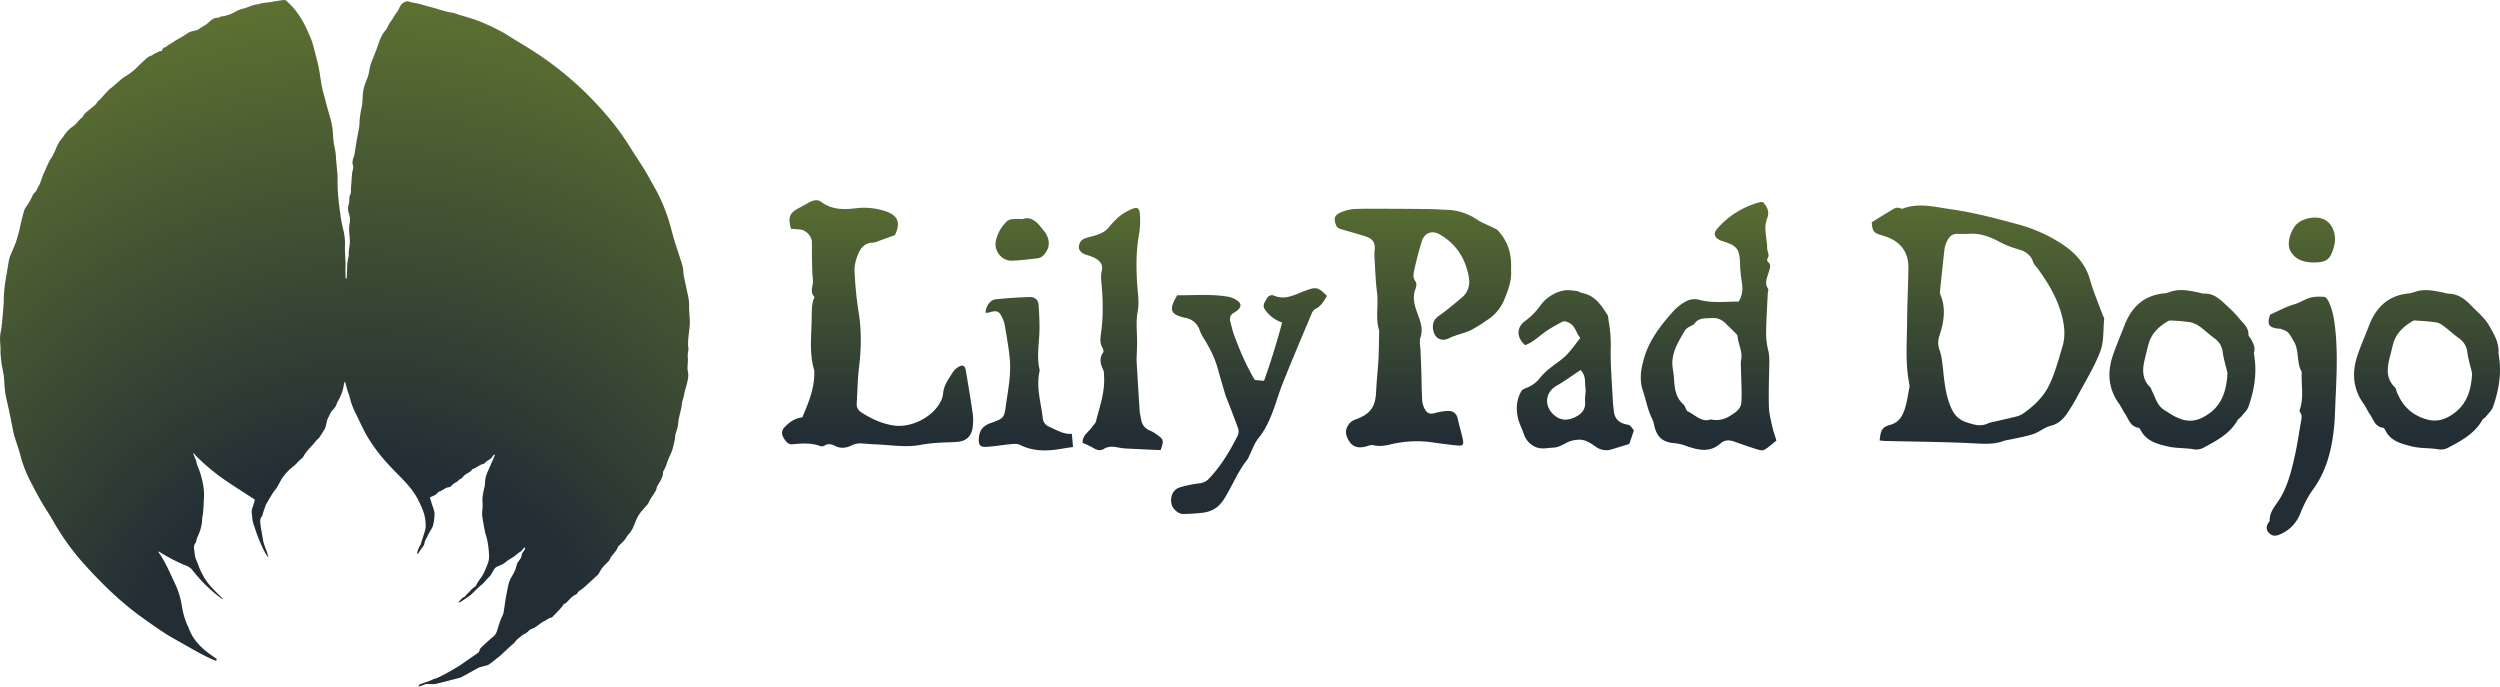 <svg xmlns="http://www.w3.org/2000/svg" xmlns:xlink="http://www.w3.org/1999/xlink" viewBox="0 0 1953.91 536.55"><defs><style>.cls-1{fill:url(#linear-gradient);}.cls-2{fill:url(#radial-gradient);}</style><linearGradient id="linear-gradient" x1="1282.57" y1="439.64" x2="1282.57" y2="148.64" gradientUnits="userSpaceOnUse"><stop offset="0.34" stop-color="#222d35"/><stop offset="1" stop-color="#5b7031"/></linearGradient><radialGradient id="radial-gradient" cx="285.91" cy="553.64" r="549.99" xlink:href="#linear-gradient"/></defs><title>LPD Sm Horizontal Color</title><g id="Layer_2" data-name="Layer 2"><g id="Layer_2-2" data-name="Layer 2"><path class="cls-1" d="M1469.09,344.28c.73-8.37,2.13-10.55,8.4-12.28,7.16-2,9.88-7.63,11.66-13.83,1.5-5.2,2.24-10.63,3.26-16a5.39,5.39,0,0,0-.13-1.95c-3.34-16.32-1.87-32.82-1.74-49.25.1-13.83.8-27.66,1-41.49.19-12.26-6-20.64-17.78-24.62-2.25-.76-4.6-1.3-6.75-2.27-3.89-1.74-3.77-5.46-4.13-8.86,5.12-3.16,10.06-6.3,15.09-9.3,2.23-1.33,4.48-2.9,7.36-1.58a2.78,2.78,0,0,0,1.92.13c12.58-4.66,24.83-1.22,37.42.55,17.66,2.47,34.74,7,51.84,11.64a119.45,119.45,0,0,1,33.7,14.65c11,7,19.61,15.85,23.34,29,2.72,9.62,6.74,18.86,10.19,28.27.23.61.89,1.21.83,1.76-.85,8.68-.1,18-3.1,25.86-4.73,12.42-12,23.89-18.22,35.74-1.43,2.71-3,5.33-4.66,8-3.9,6.32-7.72,12.38-15.93,14.37-4.73,1.14-8.79,4.85-13.48,6.41-6,2-12.34,3-18.54,4.4a27,27,0,0,0-3.87.75c-8.63,3.37-17.43,2.43-26.44,2-22.13-1.06-44.3-1.19-66.46-1.72C1472.43,344.64,1471,344.44,1469.09,344.28Zm69.67-161.49c-3.46,0-5.89.15-8.29,0-4.4-.34-7,1.87-8.68,5.64a21.53,21.53,0,0,0-1.94,5.58c-1.33,11.32-2.5,22.67-3.66,34a5.62,5.62,0,0,0,.49,2.56c4.35,10.64,2.58,21.14-.81,31.55a16.46,16.46,0,0,0,0,11.45c1.5,4.05,2,8.53,2.51,12.87,1,8.89,1.56,17.69,4.4,26.42,2.61,8,5.4,14.34,14.22,17.2,5.79,1.89,11,3.65,16.88.77a20.72,20.72,0,0,1,4.44-1.19c6.07-1.41,12.17-2.73,18.21-4.26a15,15,0,0,0,4.74-2.23c8.39-5.83,15.84-13,20.22-22,4.64-9.55,7.37-20.07,10.46-30.31,2.55-8.43,1.54-17-.79-25.35-3.64-13.13-10.53-24.55-18.44-35.45-1.29-1.78-3.13-3.39-3.75-5.38-1.88-6.1-7.14-8.66-12.12-10a73.45,73.45,0,0,1-15.09-6.17C1554.18,184.55,1546.37,182,1538.76,182.79Zm-367.9-2.53c-1.08-1.21-2.88-1.82-4.41-2.59-3.91-2-8.12-3.46-11.74-5.85a43.89,43.89,0,0,0-23.42-7.81c-4.17-.12-8.33-.51-12.5-.57-10.54-.16-21.09-.23-31.63-.27-9.56,0-19.12-.2-28.66.19a31.09,31.09,0,0,0-10.74,2.72c-4.86,2.1-5.4,4.56-3.68,9.57,1,2.86,3.29,3.24,5.58,3.91,5.84,1.72,11.72,3.31,17.51,5.17,6,1.93,7.91,5.2,7.16,11.32a28.66,28.66,0,0,0-.08,5.24c.59,9.14.82,18.33,2,27.41,1.25,9.79-1.4,19.75,1.6,29.41a2.08,2.08,0,0,1,.05.66c-.16,7.19-.14,14.4-.52,21.59-.46,8.54-1.44,17.06-1.84,25.6-.58,12.31-4.46,17.66-16.22,21.91a10.93,10.93,0,0,0-4.68,3.11c-3.58,4.5-3.58,8.85.22,14.43,2.76,4.06,7,4.8,11.64,3.81,2.35-.51,4.93-1.79,7-1.26,5.43,1.38,10.48,0,15.55-1.14a87.42,87.42,0,0,1,32.08-.86c5.65.83,11.32,1.51,17,2.14,5.25.58,6.12-.2,5.09-5.09-1.11-5.29-2.75-10.48-3.9-15.76-.9-4.15-3.61-6.13-7.44-6.09a43.17,43.17,0,0,0-10.23,1.65c-3.65.94-6,.55-7.79-2.63a16.56,16.56,0,0,1-2.32-6.78c-.46-7.88-.47-15.79-.7-23.68-.16-5.19-.42-10.38-.59-15.57-.12-3.49-1.11-7.3-.07-10.41,2.34-7-.21-12.82-2.43-19-2.15-6-4.06-12.19-1.53-18.75.66-1.73,1.17-4.51.27-5.68-2.74-3.58-1.61-7.2-.83-10.69,1.57-7.06,3.43-14.07,5.56-21,2-6.62,8-8.9,14-5.43,12.77,7.39,20.07,18.61,22.7,33.07,1.21,6.65-.43,12.22-5.63,16.53-5.75,4.76-11.41,9.67-17.53,13.9-4,2.77-5.32,5.89-4.73,10.51.94,7.32,6.71,10.36,13.22,6.81a31.88,31.88,0,0,1,4.75-1.87c3.92-1.38,8-2.34,11.72-4.17a123,123,0,0,0,12.23-7.59,34.32,34.32,0,0,0,13.24-15.06c3.53-8.25,6.55-16.77,5.76-24.26C1181.64,198,1178.53,188.9,1170.86,180.26Zm-545.42-.89c4.38.44,9,5.23,9.08,9.61.13,4.82,0,9.66.12,14.49.13,5.05.12,10.13.74,15.12.54,4.46-2.92,9.25,1.08,13.46.27.28-.57,1.52-.75,2.35a34.88,34.88,0,0,0-1.08,5.68c-.25,4.83-.23,9.66-.41,14.49-.43,11.63-1.27,23.27,2.09,34.68a9.36,9.36,0,0,1,.12,2.6c0,12.39-4.8,23.4-9.33,34.3-6.09.79-10.35,3.91-14.08,7.94-2.24,2.43-2.28,5.1-.69,7.88s3.61,5.57,6.95,5.26c7.38-.68,14.64-1.31,21.78,1.43a4.05,4.05,0,0,0,3.2-.3c3-2,5.79-1.13,8.61.26,4.31,2.13,8.8,1.48,12.67-.47a15.16,15.16,0,0,1,8.15-1.55c3.51.19,7,.59,10.51.7,12,.39,24,2.74,36.1.25A112.7,112.7,0,0,1,734.67,346c4.59-.35,9.22-.27,13.81-.68,6.77-.61,10.82-4.44,11.69-11.24a40.22,40.22,0,0,0,.13-10.51c-1.64-11.5-3.59-23-5.52-34.43-.54-3.2-2.39-4.23-5.1-2.71a13.78,13.78,0,0,0-4.85,4.3c-3.36,5.33-7.33,10.4-7.76,17.15a16.62,16.62,0,0,1-2.05,6.2c-6.2,12.12-23.09,20.51-36.61,18.46-9.09-1.37-17.16-5.1-24.83-10-2.91-1.87-4.28-4.08-4-7.57.63-9,.61-18,1.71-26.91,1.84-14.91,2.18-29.67-.29-44.58a275,275,0,0,1-3.11-32.05c-.2-4.2,1.15-8.7,2.74-12.69,2-5,5.4-9.06,11.69-9.09a12,12,0,0,0,3.76-1.07c4.21-1.5,8.41-3.05,13.36-4.85,4.91-10.11,2.31-16.15-9.7-19.35a52.07,52.07,0,0,0-20.12-1.68c-9.6,1.2-19.22,1.5-27.72-4.91-2.77-2.1-6.28-1.38-9.36.32-2.49,1.38-5,2.84-7.49,4.13-7.94,4.07-9.32,7.06-6.87,16.55C620.68,179,623.06,179.13,625.44,179.37Zm733.41,56.36c3.63-5.85,3.22-11.43,2.22-17.14-.51-3-.68-6-1-9-.1-1.09,0-2.19-.07-3.29-.47-11.86-2.34-14.29-13.62-17.79-6.17-1.91-8-5.59-4.06-10A66.58,66.58,0,0,1,1376,157.89a6,6,0,0,1,1.91.15c3.53,3.63,5.12,7.86,3.25,12.59-3.09,7.8,0,15.57,0,23.34,0,2.64,2.31,5.36.1,8.33a2.38,2.38,0,0,0,.45,2.29c3,2.42,1.44,5.29.74,7.87-1.18,4.36-3.69,8.49-.63,13.13.57.87-.15,2.55-.21,3.86-.45,9.87-1.11,19.73-1.25,29.59a54.61,54.61,0,0,0,1.51,14.33c1.2,4.61,1,9.08.89,13.67-.19,10.31-.56,20.64-.24,30.94.16,5.18,1.53,10.36,2.64,15.47.76,3.49,2,6.87,3.24,10.86-2.9,2.3-5.91,5.14-9.37,7.21-1.37.81-3.87.27-5.66-.29-6-1.88-12-4-18-6.12-3.79-1.36-7.49-1.38-10.54,1.35-8.61,7.71-17.78,5.3-27.17,2a34.54,34.54,0,0,0-8.85-2.08c-9-.64-13.75-4.54-15.83-13.42a24.53,24.53,0,0,0-1.68-5.54c-3.57-7-4.78-14.76-7.28-22.09-3-8.85-1.44-17.4,1.07-25.85,4.29-14.4,13.42-25.91,23.25-36.85a38.31,38.31,0,0,1,8.81-6.78,13.9,13.9,0,0,1,11.34-1.43C1338.59,237.12,1348.9,235.58,1358.85,235.73Zm-21.78,92.07a19.32,19.32,0,0,0,14.36-2.37c4.15-2.51,9.18-5.37,9.54-10.74.54-8.25-.12-16.57-.24-24.87,0-2.82-.44-5.72.08-8.45,1.26-6.62-2.29-12.4-2.83-18.69-.08-.92-1.12-1.85-1.88-2.62-2.29-2.34-4.7-4.57-7-6.91-3.22-3.28-6.82-5-11.69-4.58s-9.63-.45-13,4.3c-.93,1.3-3,1.78-4.42,2.75a9.15,9.15,0,0,0-3,2.49c-4.24,7.38-9,14.45-9.84,23.42-.48,4.76.83,9.08,1.13,13.62.49,7.68.94,15.16,7.34,20.81,1.67,1.47,2,5,3.76,5.75C1325.17,324.37,1329.92,330.37,1337.07,327.8Zm615.67-52.3c.16,1.3.29,2.61.48,3.91,1.94,13.24-.39,26-4.72,38.43-1,2.89-3.6,5.25-5.58,7.76-.8,1-2.21,1.6-2.82,2.67-6.09,10.63-16.27,16.13-26.58,21.56a11.89,11.89,0,0,1-8.08,1.27c-6.71-1.08-13.74-.55-20.26-2.18-8.09-2-16.75-4-21-12.8-.34-.71-1-1.7-1.58-1.78-6.42-.77-7.64-6.6-10.53-10.74-1.72-2.46-2.81-5.36-4.57-7.78-8.47-11.6-9.49-24.26-5.16-37.49,2.39-7.29,5.5-14.34,8.29-21.51.24-.61.5-1.21.73-1.83,5.33-14.28,14.64-23.79,30.47-25.58a21.16,21.16,0,0,0,5.13-1.12c7.66-2.9,15.2-1.09,22.76.39a23.07,23.07,0,0,0,3.85.84c7.37.1,12.77,4,17.56,9s10.55,9.61,14,15.49C1948.87,260.51,1953.18,267.31,1952.74,275.5Zm-20.63,16.24c-1.29-5.46-3-10.87-3.72-16.41-.62-5.08-3-8.43-7-11.29-3.72-2.67-7.07-5.86-10.74-8.61-1.88-1.41-4-3-6.19-3.39-5.6-.89-11.3-1.15-17-1.59a3.41,3.41,0,0,0-1.86.52c-7,4.14-12.77,9.33-15.09,17.47-.9,3.14-1.58,6.35-2.42,9.51-2.36,8.9-3.82,17.63,3.88,25,.69.67.75,2,1.14,3,4.4,11.17,11.76,18.55,23.85,21.92,7.75,2.15,13.92-.13,19.56-3.84C1927.88,316.58,1931.48,305,1932.11,291.74Zm-170.55-16.12c.16,1.27.3,2.58.48,3.88,1.88,13.24-.38,26-4.76,38.43-1,2.88-3.65,5.21-5.64,7.71-.8,1-2.18,1.62-2.79,2.7-6.06,10.68-16.35,16.05-26.6,21.53a11.73,11.73,0,0,1-8.1,1.2c-6.48-1.05-13.25-.64-19.61-2.08-8.42-1.91-17.09-4.13-21.56-13-.35-.69-1-1.61-1.63-1.7-6.37-.86-7.6-6.66-10.48-10.81-1.71-2.47-2.83-5.35-4.59-7.78-8.4-11.62-9.47-24.26-5.07-37.5,2.41-7.28,5.5-14.35,8.28-21.51l.48-1.23c5.42-14.81,15-24.57,31.45-26.2a14.28,14.28,0,0,0,3.85-.81c7.84-3.15,15.6-1.36,23.37.22,1.29.26,2.59.88,3.85.82,8.51-.44,13.53,5.46,19,10.42a90.93,90.93,0,0,1,9,9.44c3,3.62,7,6.73,6.83,12.27,0,1.1,1.29,2.22,1.92,3.37C1761,268.31,1763,271.55,1761.56,275.62Zm-20.66,15.85c-1.28-5.46-3-10.87-3.73-16.41a15,15,0,0,0-6.63-10.78c-3.87-2.85-7.35-6.23-11.27-9a19.45,19.45,0,0,0-7.54-3.46,147,147,0,0,0-15-1.32,4.57,4.57,0,0,0-2.48.6c-6.75,4.05-12.4,9.13-14.76,17-1.14,3.76-2,7.61-2.92,11.42-2.12,8.33-3,16.41,4,23.19.71.69.87,1.94,1.36,2.88,2.71,5.16,4,11.31,9.33,14.68,4.5,2.86,8.72,5.84,14.18,7.54,8,2.5,14.35-.06,20.15-3.92C1736.89,316.36,1740.31,304.71,1740.9,291.47Zm-720.52-64.36c-7.81,2.81-15.43,7.79-24.52,4-2.28-1-4.54-.16-6,2.58s-3.52,5-1.17,8.31a26.27,26.27,0,0,0,13.4,10.05c-4.25,15.61-8.82,30.79-14.16,45.56l-7.22-.61c-6.78-11.35-12-23.64-16.58-36.23-1-2.87-1.59-5.92-2.43-8.87-1-3.35-.26-6,3-7.65a12.61,12.61,0,0,0,2.17-1.48c3.44-2.75,3.62-5.38.05-7.89a18,18,0,0,0-7.19-3c-13.26-2.23-26.61-1-39.61-1.12-7,11.56-5.54,15.11,6.66,17.74a14,14,0,0,1,10.56,8.78,34.41,34.41,0,0,0,2.38,5.4c5.07,8,9.52,16.24,12.05,25.44,2,7.16,4.11,14.28,6.2,21.42.24.83.65,1.61,1,2.42,2.91,7.55,5.92,15,8.62,22.68a7.82,7.82,0,0,1-.13,5.56c-6.12,12.2-13.05,23.89-22.55,33.87a11.44,11.44,0,0,1-7.39,3.67,89.21,89.21,0,0,0-15.37,3.16c-5.32,1.65-7.72,6.95-6.58,12.82.76,4,5.33,8.09,9.36,8a137.61,137.61,0,0,0,15.6-1.06c7-1,12.1-4.2,16.2-10.71,6.36-10.08,10.62-21.39,18.15-30.75a18.91,18.91,0,0,0,1.74-3.52c2.26-4.47,3.87-9.48,7-13.27,5-6.17,8.15-12.93,11-20.33,2.76-7.14,4.75-14.51,7.56-21.57,7.45-18.75,15.36-37.32,23.18-55.91a6.89,6.89,0,0,1,2.94-3.29c4.45-2.22,6.54-6.2,8.75-10.09C1030.15,224.16,1028.44,224.21,1020.38,227.11ZM1277,336.48,1273.37,347l-13.46,4.12a14.07,14.07,0,0,1-13.06-2.19c-4.39-3.14-8.79-6.09-14.89-5.1a20.59,20.59,0,0,0-6.71,1.77c-3.47,1.82-7.23,4.08-10.94,4.22-5.06.19-10.31,1.82-15.45-1.06a16.84,16.84,0,0,1-8-9.9c-1.34-3.9-3.38-7.61-4.35-11.59-1.79-7.41-1.39-14.82,2.53-21.59.75-1.29,2.72-2.09,4.29-2.66a23.83,23.83,0,0,0,10.36-7.81,51,51,0,0,1,6.91-6.8c4.4-3.64,9.35-6.67,13.39-10.65s7.2-8.75,11.13-13.65c-3.33-3.57-3.62-9.31-9-11.93-2-1-3.75-1.48-5.48-.52-4.76,2.65-9.63,5.2-14,8.46-4.73,3.55-9.05,7.61-14.66,9.66-6.81-6.07-7-13.74.1-19a50.8,50.8,0,0,0,11.81-12,30,30,0,0,1,17.86-11.66c3.22-.77,6.86-.07,10.27.3,1.7.19,3.26,1.38,5,1.72,9.58,1.91,14.39,9.3,19.14,16.67.88,1.37.87,3.36,1.13,5.08a106.87,106.87,0,0,1,1.64,19.35c-.44,14.44.95,28.94,1.63,43.42.12,2.4.47,4.8.69,7.21.58,6.13,3.83,9.64,10,10.85C1274.08,332.34,1274.08,332.34,1277,336.48Zm-41.69-47.26c-6.42,4.24-12.41,8.62-18.81,12.31-9.57,5.52-9.71,16.93-.92,23.66,5.07,3.87,10.8,3.33,16.14.51,4.7-2.48,7.75-6.14,7.13-12.13-.35-3.42.83-7,.27-10.38C1238.45,298.91,1239.86,294,1235.34,289.22Zm-331.2,50.42a24.72,24.72,0,0,0-5.06-3c-4.65-1.78-6.79-5.22-7.39-9.94-.22-1.74-.81-3.44-.92-5.18-.88-13.53-1.68-27.07-2.5-40.61,0-.43.11-.87.12-1.31.13-4.31.38-8.61.35-12.92-.07-7.8-1-15.47.52-23.4,1.23-6.54.09-13.57-.38-20.36-.94-13.4-1-26.71,1.41-40a62.8,62.8,0,0,0,.62-15.68c-.36-4.83-2-5.7-6.58-3.73a43.1,43.1,0,0,0-10,6.07,68,68,0,0,0-8,8.47c-4.65,5.34-11.51,6.07-17.6,8-3.74,1.19-4.93,3.35-5.47,6.35s2.22,5.7,5.66,6.73a35,35,0,0,1,6.74,2.53c4.12,2.23,6.85,5.12,5.38,10.58-.78,2.87-.41,6.13-.13,9.17,1.21,13.16,1.45,26.3-.4,39.43-.52,3.7-1,7.36,1.15,10.85.62,1,1.14,3,.62,3.68-3.55,4.88-2,9.47.19,14.21.51,1.13.32,2.59.42,3.89.95,12.51-3.32,24.11-6.3,35.92-.39,1.55-2,2.77-2.92,4.22-2.54,4-7.79,6.37-7.49,12.5a83.64,83.64,0,0,1,8.74,4.2c2.73,1.69,5.3,2.11,8,.45,3.49-2.13,7.13-1.75,10.85-1.07a46.66,46.66,0,0,0,5.86.82c9,.47,18.08.86,27.47,1.29C909.8,344.52,909.52,343.38,904.14,339.64Zm869.91-93.09c-2.25,7.23-.75,9.47,6.9,10.36a6.88,6.88,0,0,1,2,.18c1.88.86,4.09,1.49,5.45,2.91,1.78,1.83,2.85,4.34,4.25,6.55,4.66,7.41,2,16.73,6.37,24.22-.63,9.57,1.77,19.29-1.37,28.76-.26.77-.47,2-.08,2.47,2.25,2.88,1.08,5.9.58,8.86-1.44,8.43-2.66,16.92-4.53,25.25-2.56,11.35-5.3,22.74-11.26,32.89-3.37,5.74-8.6,10.5-8.42,17.9,0,.56-.63,1.14-1,1.69-1.7,2.69-2,5.26.34,7.82s4.94,2.7,7.8,1.61a28.72,28.72,0,0,0,16.5-16.06c2.76-6.79,5.74-13.23,10-19.08,11.11-15.12,15.15-32.56,16.84-50.77.39-4.15.5-8.33.67-12.49.78-19.75,2.19-39.49.4-59.25-.75-8.32-1.78-16.62-5.29-24.31-.75-1.64-2.36-4-3.67-4.06-4.07-.22-8.48-.28-12.21,1.09s-7.12,3.58-11.18,4.75c-6.19,1.78-12,5-18.79,8C1774.58,245.37,1774.24,245.94,1774.05,246.55ZM837.74,339.06c-6.93.46-12.08-3.11-17.62-5.49a7.81,7.81,0,0,1-5.13-6.9c-1.4-12.13-5.33-24.08-2.51-36.5a2.9,2.9,0,0,0,0-1.31c-2.31-10-.36-20.07-.08-30.11.19-6.76-.26-13.54-.63-20.3-.24-4.26-3.19-6.43-7-6.31-9,.29-17.94.84-26.86,1.83-4.19.47-7.86,6.17-7.55,10.63a24.43,24.43,0,0,0,3.06-.49c5.89-1.73,7.57-1,10.1,4.65a20.84,20.84,0,0,1,1.69,5c1.46,8.85,3.17,17.68,4,26.6,1.16,11.88-1.21,23.6-2.86,35.32-1.55,11-1.44,11.21-12.14,15-5.66,2-8.59,5.37-9.13,11.33-.51,5.65.65,7.57,6.19,7.22,6.33-.39,12.6-1.54,18.93-2.11,2.29-.21,5-.39,6.92.57,10.6,5.28,21.59,5,32.8,3,2.52-.44,5.06-.77,8.72-1.33C838.36,345.88,838.05,342.47,837.74,339.06Zm-46.3-167.81c-1.62.23-3.55.72-4.62,1.81-4.38,4.45-7.61,9.68-8.62,16-1.19,7.32,4.94,14.84,12.38,14.67,6.78-.16,13.55-1.11,20.31-1.84a6.82,6.82,0,0,0,3.53-1.4c6.36-5.39,7-12.89,1.81-19.62-.54-.7-1.13-1.35-1.66-2.05-4.17-5.5-8.79-10-15.29-7.6A64.77,64.77,0,0,0,791.44,171.25ZM1824.07,193c.11-.42.18-.86.29-1.28,2.05-8-1.22-16.76-7.44-20-6.94-3.59-18.76-1.17-23.37,5.14-3.48,4.74-6.91,14.08-2.88,20.27,4.14,6.34,10.3,7.6,16.29,8C1818.36,205.25,1821.22,203.12,1824.07,193Z"/><path class="cls-2" d="M326,432.64a15.52,15.52,0,0,1,2.12-5.81,9.36,9.36,0,0,0,.94-2.28q1.53-4.69,3-9.42c1-3.17.65-6.43.22-9.61-.66-4.85-2.73-9.26-4.84-13.64-3.41-7.1-8.44-12.95-13.88-18.52-4.58-4.7-9.27-9.31-13.51-14.29a129.23,129.23,0,0,1-12.93-17.83c-3.27-5.53-5.77-11.38-8.6-17.1a56.34,56.34,0,0,1-5.28-14c-.28-1.39-1-2.69-1.4-4.07-.66-2.2-1.22-4.43-1.83-6.65-.1-.34-.29-.66-.6-1.39-.37,1.61-.73,2.78-.9,4a31.88,31.88,0,0,1-2.49,7.81c-.93,2.23-2.39,4.17-3.13,6.5a10.77,10.77,0,0,1-2.8,4c-1.83,1.84-2.54,4.22-3.7,6.41-1.41,2.66-1.18,5.74-2.56,8.39a10.43,10.43,0,0,1-.71,1.3c-1,1.46-1.92,3-2.84,4.49-1.05,1.7-2.75,2.88-3.9,4.38-3,3.87-6.9,6.94-9.16,11.39-.54,1.07-1.77,1.79-2.67,2.67-.73.72-1.47,1.43-2.19,2.15a19.74,19.74,0,0,1-2.32,2.34,41.83,41.83,0,0,0-8.21,8.07c-2.23,2.75-3.45,5.94-5.31,8.83-.12.2-.13.48-.28.64-3.45,3.74-5.49,8.4-8.22,12.61a4.61,4.61,0,0,0-.43,1.07c-.59,1.65-1.17,3.29-1.74,4.95-.15.43-.27.87-.4,1.31-.22.73-.23,1.64-.7,2.15-1.52,1.66-1.48,3.74-1.28,5.61.44,4.07,1.39,8.08,1.95,12.15.51,3.76,2.22,7.11,3.3,10.68a28.45,28.45,0,0,1,1,3.71,20.57,20.57,0,0,1-3-4.54,121.33,121.33,0,0,1-7.36-17.9c-.91-2.7-2.06-5.48-2.15-8.26-.08-2.43-1-4.91-.14-7.37.73-2.23,1.42-4.47,2.2-6.91a5.53,5.53,0,0,0-.66-.54c-8.29-5.43-16.7-10.68-24.84-16.33A164.68,164.68,0,0,1,153,356.12a18.46,18.46,0,0,1-1.47-1.9l-.51.39c.58,1.4,1.18,2.79,1.74,4.2a11.69,11.69,0,0,1,.76,2.25c.41,2.55,1.68,4.78,2.49,7.18a59.35,59.35,0,0,1,1.84,6.41,70.35,70.35,0,0,1,1.46,8.11,43,43,0,0,1,.06,6.9c-.25,4.65-.27,9.32-1.14,13.94-.31,1.62-.2,3.32-.42,5A38.44,38.44,0,0,1,154.2,420a18.35,18.35,0,0,0-.73,2.49c-.19.61-.25,1.44-.67,1.75a6.58,6.58,0,0,0-1,5.54c.48,2.46.29,5,1.38,7.42,1.22,2.65,2.1,5.46,3.25,8.14.72,1.69,1.65,3.28,2.53,4.9,3.34,6.13,8.25,10.95,13.21,15.73l2,1.91-.29.39c-.81-.57-1.65-1.09-2.43-1.71a116.57,116.57,0,0,1-21.32-21.31,11.5,11.5,0,0,0-4.92-3.24,134.91,134.91,0,0,1-17.09-8.55c-1.35-.79-2.67-1.61-4.39-2.64a6.76,6.76,0,0,0,.47,1.24c4.36,6.17,7.43,13,10.59,19.82,1.32,2.81,2.7,5.61,3.81,8.5a66.86,66.86,0,0,1,2.62,8.43c.82,3.46,1.1,7.06,2.06,10.47a54.69,54.69,0,0,0,4.26,11.63c4,11.71,14,18.71,20.47,23.11a8.13,8.13,0,0,0,1.43.87c-.14.18-.29,1.36-.43,1.53a6.91,6.91,0,0,1-1.09-.26c-7.29-2.79-19.79-10.11-26.63-14-4.23-2.4-8.53-4.7-12.6-7.36-5.89-3.83-11.64-7.88-17.35-12-17.53-12.53-32.77-27.56-47.07-43.6A191.75,191.75,0,0,1,41.1,406.41c-2.28-4-4.93-7.82-7.3-11.8-2.11-3.56-4.08-7.21-6.07-10.84-1.11-2-2.09-4.13-3.2-6.16a95.79,95.79,0,0,1-8.64-21.94c-1.31-5.08-3.23-10-4.69-15-.81-2.83-1.26-5.76-1.86-8.64-.85-4.11-1.65-8.23-2.52-12.34s-2.05-8.33-2.68-12.55-.7-8.67-1.14-13c-.19-2-.65-3.88-1-5.83-.29-1.62-.65-3.24-.86-4.87C.83,281,.6,278.68.42,276.31c-.1-1.23,0-2.47,0-3.71-.13-3.71-.66-7.43-.19-11.15.26-2,.78-4,1-6,.34-2.7.56-5.43.8-8.15.3-3.38.6-6.76.81-10.14.14-2.13.05-4.27.21-6.39a126.27,126.27,0,0,1,1.82-15c.86-4.32,1.38-8.71,2.24-13a27.34,27.34,0,0,1,1.77-4.87c1.13-2.79,2.44-5.5,3.43-8.33s1.78-5.87,2.6-8.83c.37-1.34.62-2.71.92-4.07.36-1.56.68-3.14,1.08-4.7.63-2.5,1.23-5,2-7.49a13.93,13.93,0,0,1,1.82-3.31,50.11,50.11,0,0,0,4.56-7.91A6.22,6.22,0,0,1,27,150.65a6.88,6.88,0,0,0,2.09-3.09c.58-1.28,1.44-2.45,2-3.75.91-2.26,1.64-4.59,2.48-6.87.33-.87.77-1.7,1.16-2.55,1.19-2.68,2.32-5.4,3.59-8,.66-1.35,1.64-2.55,2.35-3.88,1.08-2,2.15-4,3-6.15a28,28,0,0,1,5.23-8.8,17,17,0,0,0,1.37-2,26.3,26.3,0,0,1,7.17-7.09c1.8-1.2,3.07-3.17,4.62-4.76.67-.69,1.42-1.3,2.14-1.93.17-.15.46-.24.53-.42,1.15-3,3.91-4.46,6.12-6.44,1.55-1.4,3.54-2.52,4.58-4.23,1.23-2,3.23-3.18,4.62-5a69.21,69.21,0,0,1,5.82-6.18c.65-.66,1.52-1.1,2.23-1.71,2.38-2.06,4.68-4.22,7.12-6.21,1.37-1.12,3-2,4.44-2.95.78-.52,1.56-1,2.3-1.61,1.22-1,2.44-1.89,3.59-2.91s2-2,3-3c1.91-1.81,3.85-3.59,5.77-5.38a8.68,8.68,0,0,1,3.57-2.1c1.23-.35,2.2-1.58,3.43-1.94,1.61-.48,2.8-2,4.66-1.79a.93.93,0,0,0,.72-.55,3.21,3.21,0,0,1,2.46-2.48c1.18-.39,1.77-1.55,3-2.08,2.06-.9,3.81-2.49,5.79-3.6a90.49,90.49,0,0,0,8.94-5.42,13.64,13.64,0,0,1,4.89-1.68,10.8,10.8,0,0,0,5.08-2.33,34.24,34.24,0,0,1,3.61-2.18,27.52,27.52,0,0,0,3.08-2.52c1.92-1.76,3.86-3.34,6.72-3.23.78,0,1.55-.69,2.36-.89,1.37-.33,2.81-.38,4.14-.81A27.12,27.12,0,0,0,183,9.69a25.42,25.42,0,0,1,8-3.2,56.88,56.88,0,0,0,5.75-2.12,21.73,21.73,0,0,1,2.77-.74A28.31,28.31,0,0,0,203,3c3.23-1.12,6.65-.92,9.93-1.64,2.68-.58,5.42-.81,8.12-1.28a3.62,3.62,0,0,1,3.26,1,54.69,54.69,0,0,1,8.44,9.47c4.25,5.86,7.21,12.35,10,19,1.92,4.63,2.89,9.45,4.16,14.21.86,3.22,1.7,6.45,2.31,9.72.85,4.49,1.38,9,2.2,13.54.5,2.73,1.26,5.42,2,8.1,1.36,5.12,2.71,10.25,4.18,15.34a54.84,54.84,0,0,1,2.5,12.34c0,.64.11,1.27.14,1.9a66.75,66.75,0,0,0,1.72,12.72,46.56,46.56,0,0,1,.67,6.6c.39,4.34.81,8.67,1.16,13,.1,1.17,0,2.36,0,3.53.11,3.72.08,7.44.39,11.14.41,5,1,9.94,1.69,14.89a106.56,106.56,0,0,0,2.26,12.33,44.44,44.44,0,0,1,1.49,13.23c-.23,5.4.57,10.74.42,16.12-.07,2.6,0,5.2,0,7.8a11.88,11.88,0,0,0,.28,1.81c.32-.12.58-.16.59-.22q.24-4.24.43-8.49a32.06,32.06,0,0,1,1.12-8.7,11.73,11.73,0,0,0,.06-2.79,38,38,0,0,1,.43-4,29.38,29.38,0,0,0,.38-7.56c-.32-3.89-.9-7.78,0-11.77a14.32,14.32,0,0,0-.56-7.23,11.14,11.14,0,0,1-.39-6.77c.67-2.14.58-4.5.83-6.76a1.7,1.7,0,0,1,.14-.69c1.36-2.08.79-4.45,1-6.69.35-3.63.52-7.28.85-10.91.1-1.09.58-2.14.75-3.23a5.53,5.53,0,0,0,0-2.59c-.91-2.35-.31-4.65.46-6.72,1.07-2.9,1.12-5.92,1.71-8.86.27-1.3.36-2.63.61-3.93.63-3.42,1.34-6.83,1.93-10.25A37.5,37.5,0,0,0,281,95.5a65.68,65.68,0,0,1,1.82-12.31,21.08,21.08,0,0,0,.39-3.56c.17-2.37.19-4.75.48-7.1a33.3,33.3,0,0,1,1.19-5.59c.65-2.11,1.61-4.12,2.31-6.22a24.63,24.63,0,0,0,1.39-5.28,32.47,32.47,0,0,1,2.5-8.78c1.43-3.69,3-7.33,4.24-11.06,1.44-4.27,2.88-8.45,6-11.9,1.29-1.4,1.85-3.45,2.85-5.14.82-1.37,1.86-2.61,2.73-3.95a56.4,56.4,0,0,1,3.67-5.73c1.58-1.86,1.78-4.48,3.8-6.06,1.76-1.39,3.4-2.28,5.82-1.45s5.09,1.06,7.62,1.69c2.77.7,5.48,1.63,8.25,2.31,5.79,1.41,11.34,3.66,17.28,4.54a37.1,37.1,0,0,1,5.25,1.57c4.05,1.23,8.14,2.32,12.13,3.7,3.53,1.23,7,2.67,10.4,4.21C385,21.12,388.77,23,392.51,25c2.32,1.22,4.5,2.72,6.73,4.1,7.26,4.51,14.66,8.8,21.74,13.56a260.1,260.1,0,0,1,53,47.23,201.22,201.22,0,0,1,17.81,24.08c3.88,6.23,8,12.33,11.86,18.56,1.94,3.11,3.65,6.36,5.45,9.56s3.73,6.5,5.41,9.85c1.61,3.19,3.07,6.47,4.4,9.79,1.41,3.54,2.73,7.14,3.85,10.79,1.51,4.94,2.72,10,4.18,14.93,1.17,3.95,2.53,7.85,3.79,11.78,1,3.16,2.12,6.31,2.91,9.53.5,2.07.36,4.28.74,6.39.61,3.43,1.46,6.81,2.12,10.23.86,4.41,2.24,8.69,2.1,13.33-.14,4.43.5,8.87.58,13.32a66,66,0,0,1-.61,6.85c-.35,4.1-1.18,8.17-.64,12.33a10.54,10.54,0,0,1-.16,4,15.36,15.36,0,0,0-.13,4.92c.09,1.79-.12,3.58-.17,5.37a13.88,13.88,0,0,0,0,4c1,3.61.22,7-.61,10.47-.64,2.68-1.64,5.29-2.08,8s-1.7,5.46-1.93,8.39-1.22,5.75-1.81,8.64a38.76,38.76,0,0,0-1,5.83c-.12,2.93-1.26,5.55-2,8.29-.38,1.33-.37,2.76-.63,4.14s-.64,3.06-1,4.58c-.29,1.24-.53,2.5-.94,3.7-.51,1.49-1.15,2.95-1.78,4.4a55,55,0,0,0-2.88,7.38,28.68,28.68,0,0,1-2,4.28c-.21.43-.58.87-.57,1.3.09,4.47-2.81,7.69-4.66,11.35a9.45,9.45,0,0,0-.51,1.69,4.57,4.57,0,0,1-.29,1.13c-.91,1.54-1.81,3.1-2.84,4.56a22.65,22.65,0,0,0-2.85,5,10.26,10.26,0,0,1-1.9,2.65c-1.71,2-3.63,3.91-5.15,6.07a29.6,29.6,0,0,0-3.33,6.26c-1.42,3.64-2.7,7.27-5.58,10.14-1.21,1.2-1.85,2.94-3,4.26-1.36,1.62-2.93,3.06-4.42,4.58-.22.22-.58.4-.66.67-1.08,3.43-3.91,5.65-5.78,8.52a22.28,22.28,0,0,1-1.27,2.43c-1.15,1.34-2.51,2.52-3.73,3.81a19.28,19.28,0,0,0-2.09,2.52c-.86,1.31-1.56,2.72-2.39,4a7.32,7.32,0,0,1-1.29,1.38c-3.24,3-6.48,6-9.74,8.9a29.09,29.09,0,0,1-3,2.34,5.87,5.87,0,0,0-2.64,2.64,1.63,1.63,0,0,1-.87.78c-3.2,1.29-5.16,4-7.49,6.33-.23.22-.45.58-.71.62-1.72.3-2.18,1.85-3.1,3s-1.87,2.11-2.84,3.14c-1.17,1.23-2.35,2.45-3.56,3.65-.53.52-1.08,1.28-1.72,1.38-2.12.35-3.59,1.86-5.41,2.72-3,1.43-5,3.7-7.93,5.27-1,.5-3.29,1.2-4,2a9.81,9.81,0,0,1-4,3c-1.34.55-2.8,2.11-4,3-2.47,1.8-2.57,3.14-5,5-1.57,1.19-9.38,8.88-11,10-1.28.88-6.57,5.36-8,6s-5.49,1.4-7,2-13.39,7.59-15,8c-2.06.51-17.91,4.79-20,5-.76.07-6.23-.24-7,.06a32.85,32.85,0,0,1-5.55,1.85c.42-.6.71-1.53,1.28-1.76,2.8-1.12,8.19-2.65,10.7-4.15,2.77.08,18.64-9.31,20.88-10.88.89-.62,12.94-9,13.84-9.6a3.73,3.73,0,0,0,1.28-2.52c.12-1.26,10.42-9.92,11.46-10.94,1.73-1.71,2.16-4.13,2.91-6.32a57.39,57.39,0,0,1,3.25-8.83,12,12,0,0,0,1.16-3.62c.82-4.9,1.33-9.87,2.37-14.72.86-4.07,1.34-8.29,3.53-12a57.43,57.43,0,0,0,2.87-5.36,35.43,35.43,0,0,0,1.34-4.24,9,9,0,0,1,2.13-3.83,9.11,9.11,0,0,0,1.86-4.11,4.12,4.12,0,0,1,.86-2.08,13.44,13.44,0,0,0,1.69-2.55c.15-.27,0-.69,0-1.4-.85.74-1.61,1.11-1.93,1.71-.94,1.82-2.91,2.33-4.25,3.6-2.72,2.59-6.27,4-9.12,6.43-1.75,1.51-4.11,2.37-6.28,3.34a6.13,6.13,0,0,0-2.89,2.66c-1.11,1.89-2.07,4-3.61,5.48-2,2-3.69,4.29-5.92,6.12-2.84,2.34-5.35,5.08-8.05,7.59a24.55,24.55,0,0,1-2.83,2.12c-1.91,1.31-3.83,2.62-5.79,3.85-.39.25-1,.14-1.52.19l.05,0,3.37-3.73c1.81-.18,2.43-1.9,3.58-2.89,2-1.71,3.42-4,5.77-5.41a3.2,3.2,0,0,0,1.3-1.38c1.28-3,3.54-5.34,5.14-8.11a41.17,41.17,0,0,0,1.86-3.84c.64-1.45,1.18-2.94,1.81-4.39a16.87,16.87,0,0,0,1.16-7.7A80.72,80.72,0,0,0,381,423c-.45-2.48-1.41-4.87-1.91-7.35-.86-4.21-1.63-8.44-2.24-12.69a25.65,25.65,0,0,1,.19-4.7,34.32,34.32,0,0,0,.13-5c-.45-4.26.49-8.32,1.43-12.4a13.49,13.49,0,0,0,.46-3.26,21.16,21.16,0,0,1,2-8.73c1.32-3.11,2.73-6.18,4.08-9.28.58-1.34,1.1-2.72,1.82-4.51-.91.55-1.62.72-1.77,1.1-1.14,2.93-4.45,3.45-6.2,5.69a2.73,2.73,0,0,1-1.46.75c-3,.77-5.23,3.05-8.13,4a.7.7,0,0,0-.39.25c-1.27,2.21-3.79,2.77-5.59,4.28-.83.69-1.54,1.53-2.31,2.29-.28.28-.54.72-.87.79-1.69.37-2.3,2.16-3.95,2.75-1.39.49-2.46,1.89-3.68,2.87-.44.35-.9.93-1.35.93-3.11,0-5.1,2.54-7.86,3.37-1,.29-1.66,1.49-2.6,2.2-1.45,1.09-3.12,1.5-4.79,2.49.56,1.83,1.1,3.72,1.71,5.59.83,2.56,2,5.07,1.87,7.8a37.66,37.66,0,0,1-1.12,8.37c-.66,2.25-2.21,4.25-3.35,6.36-.37.69-.71,1.38-1,2.09-.83,1.76-2.12,3.48-2.34,5.33s-1.26,2.85-2.18,4.12-1.85,2.73-2.8,4.07c-.14.15-.19.29-.33.46Z"/></g></g></svg>